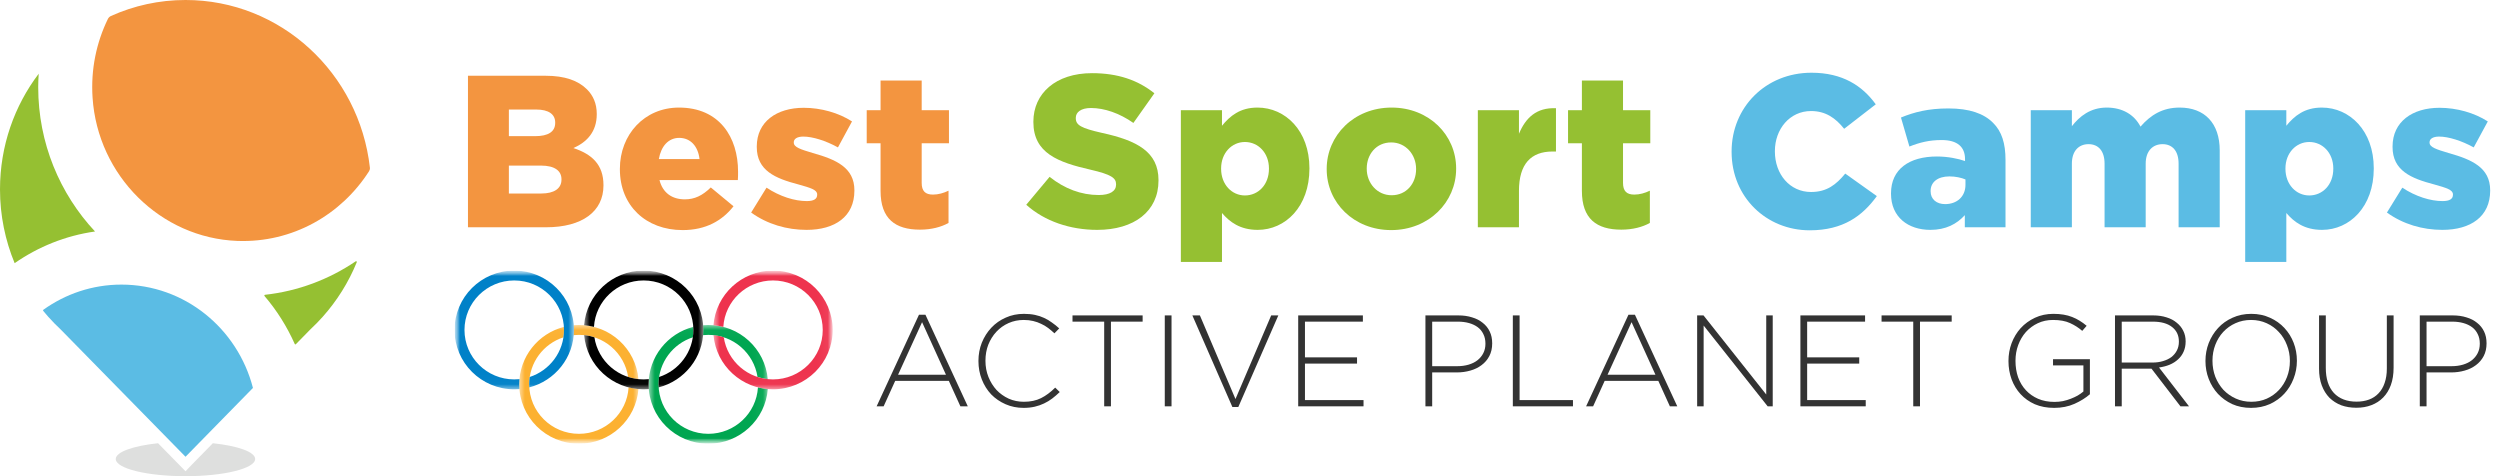 <svg width="231" height="44" viewBox="0 0 231 44" fill="none" xmlns="http://www.w3.org/2000/svg">
<path d="M167.22 21.28C163.22 21.28 160 18.22 160 14.04V14C160 9.92 163.14 6.72 167.38 6.72C170.24 6.72 172.08 7.92 173.32 9.64L170.4 11.9C169.6 10.9 168.68 10.26 167.34 10.26C165.38 10.26 164 11.92 164 13.96V14C164 16.1 165.38 17.74 167.34 17.74C168.8 17.74 169.66 17.06 170.5 16.04L173.42 18.12C172.1 19.94 170.32 21.28 167.22 21.28Z" fill="#5BBCE4"/>
<path d="M178.369 21.24C176.309 21.24 174.729 20.06 174.729 17.9V17.86C174.729 15.62 176.429 14.46 178.969 14.46C179.969 14.46 180.949 14.66 181.569 14.88V14.7C181.569 13.58 180.869 12.94 179.409 12.94C178.269 12.94 177.389 13.16 176.429 13.54L175.649 10.86C176.869 10.36 178.169 10.02 180.029 10.02C181.969 10.02 183.289 10.48 184.149 11.34C184.969 12.14 185.309 13.26 185.309 14.78V21H181.549V19.88C180.809 20.7 179.789 21.24 178.369 21.24ZM179.729 18.86C180.829 18.86 181.609 18.16 181.609 17.08V16.58C181.229 16.42 180.689 16.3 180.129 16.3C179.029 16.3 178.389 16.84 178.389 17.64V17.68C178.389 18.42 178.949 18.86 179.729 18.86Z" fill="#5BBCE4"/>
<path d="M187.642 21V10.18H191.442V11.66C192.142 10.76 193.142 9.94 194.662 9.94C196.102 9.94 197.202 10.58 197.782 11.7C198.722 10.62 199.822 9.94 201.402 9.94C203.702 9.94 205.102 11.38 205.102 13.9V21H201.302V15.12C201.302 13.94 200.722 13.32 199.822 13.32C198.922 13.32 198.262 13.94 198.262 15.12V21H194.462V15.12C194.462 13.94 193.882 13.32 192.982 13.32C192.082 13.32 191.442 13.94 191.442 15.12V21H187.642Z" fill="#5BBCE4"/>
<path d="M207.456 24.2V10.18H211.256V11.62C211.996 10.72 212.916 9.94 214.536 9.94C217.116 9.94 219.336 12.08 219.336 15.54V15.58C219.336 19.1 217.116 21.24 214.556 21.24C212.916 21.24 211.956 20.5 211.256 19.68V24.2H207.456ZM213.376 18.06C214.616 18.06 215.596 17.06 215.596 15.6V15.56C215.596 14.14 214.616 13.12 213.376 13.12C212.156 13.12 211.176 14.14 211.176 15.56V15.6C211.176 17.04 212.156 18.06 213.376 18.06Z" fill="#5BBCE4"/>
<path d="M225.672 21.24C223.852 21.24 222.052 20.72 220.552 19.64L221.972 17.34C223.212 18.16 224.572 18.58 225.692 18.58C226.352 18.58 226.652 18.38 226.652 18V17.96C226.652 17.54 226.052 17.36 224.912 17.04C222.772 16.48 221.072 15.76 221.072 13.58V13.54C221.072 11.24 222.912 9.96 225.412 9.96C226.992 9.96 228.632 10.42 229.872 11.22L228.572 13.62C227.452 13 226.232 12.62 225.372 12.62C224.792 12.62 224.492 12.84 224.492 13.14V13.18C224.492 13.6 225.112 13.8 226.252 14.14C228.392 14.74 230.092 15.48 230.092 17.58V17.62C230.092 20 228.312 21.24 225.672 21.24Z" fill="#5BBCE4"/>
<path d="M101.385 21.24C98.904 21.24 96.544 20.46 94.825 18.92L96.984 16.34C98.365 17.44 99.904 18.02 101.525 18.02C102.565 18.02 103.125 17.66 103.125 17.06V17.02C103.125 16.44 102.665 16.12 100.765 15.68C97.784 15 95.484 14.16 95.484 11.28V11.24C95.484 8.64 97.544 6.76 100.905 6.76C103.285 6.76 105.145 7.4 106.665 8.62L104.725 11.36C103.445 10.46 102.045 9.98 100.805 9.98C99.865 9.98 99.404 10.38 99.404 10.88V10.92C99.404 11.56 99.885 11.84 101.825 12.28C105.045 12.98 107.045 14.02 107.045 16.64V16.68C107.045 19.54 104.785 21.24 101.385 21.24Z" fill="#95C032"/>
<path d="M109.111 24.2V10.18H112.911V11.62C113.651 10.72 114.571 9.94 116.191 9.94C118.771 9.94 120.991 12.08 120.991 15.54V15.58C120.991 19.1 118.771 21.24 116.211 21.24C114.571 21.24 113.611 20.5 112.911 19.68V24.2H109.111ZM115.031 18.06C116.271 18.06 117.251 17.06 117.251 15.6V15.56C117.251 14.14 116.271 13.12 115.031 13.12C113.811 13.12 112.831 14.14 112.831 15.56V15.6C112.831 17.04 113.811 18.06 115.031 18.06Z" fill="#95C032"/>
<path d="M128.547 21.26C125.087 21.26 122.587 18.72 122.587 15.64V15.6C122.587 12.52 125.107 9.94 128.587 9.94C132.047 9.94 134.547 12.48 134.547 15.56V15.6C134.547 18.68 132.027 21.26 128.547 21.26ZM128.587 18.04C129.967 18.04 130.847 16.94 130.847 15.64V15.6C130.847 14.28 129.887 13.16 128.547 13.16C127.167 13.16 126.287 14.26 126.287 15.56V15.6C126.287 16.92 127.247 18.04 128.587 18.04Z" fill="#95C032"/>
<path d="M136.552 21V10.18H140.352V12.36C140.972 10.88 141.972 9.92 143.772 10V14H143.452C141.472 14 140.352 15.14 140.352 17.64V21H136.552Z" fill="#95C032"/>
<path d="M149.807 21.22C147.527 21.22 146.167 20.22 146.167 17.64V13.24H144.887V10.18H146.167V7.44H149.967V10.18H152.487V13.24H149.967V16.9C149.967 17.66 150.307 17.98 151.007 17.98C151.507 17.98 151.987 17.84 152.447 17.62V20.6C151.767 20.98 150.867 21.22 149.807 21.22Z" fill="#95C032"/>
<path d="M43.24 21V7H50.42C52.18 7 53.42 7.44 54.24 8.26C54.8 8.82 55.14 9.56 55.14 10.52V10.56C55.14 12.18 54.22 13.14 52.98 13.68C54.68 14.24 55.76 15.2 55.76 17.1V17.14C55.76 19.54 53.8 21 50.46 21H43.24ZM47.02 12.58H49.46C50.64 12.58 51.3 12.18 51.3 11.36V11.32C51.3 10.56 50.7 10.12 49.54 10.12H47.02V12.58ZM47.02 17.88H50.02C51.2 17.88 51.88 17.42 51.88 16.6V16.56C51.88 15.8 51.28 15.3 49.98 15.3H47.02V17.88Z" fill="#F39540"/>
<path d="M63.077 21.26C59.677 21.26 57.277 19 57.277 15.64V15.6C57.277 12.44 59.537 9.94 62.737 9.94C66.477 9.94 68.197 12.68 68.197 15.86C68.197 16.1 68.197 16.38 68.177 16.64H60.937C61.237 17.82 62.097 18.42 63.277 18.42C64.177 18.42 64.897 18.08 65.677 17.32L67.777 19.06C66.737 20.38 65.237 21.26 63.077 21.26ZM60.877 14.7H64.637C64.497 13.5 63.797 12.74 62.757 12.74C61.757 12.74 61.077 13.52 60.877 14.7Z" fill="#F39540"/>
<path d="M74.526 21.24C72.706 21.24 70.906 20.72 69.406 19.64L70.826 17.34C72.066 18.16 73.426 18.58 74.546 18.58C75.206 18.58 75.506 18.38 75.506 18V17.96C75.506 17.54 74.906 17.36 73.766 17.04C71.626 16.48 69.926 15.76 69.926 13.58V13.54C69.926 11.24 71.766 9.96 74.266 9.96C75.846 9.96 77.486 10.42 78.726 11.22L77.426 13.62C76.306 13 75.086 12.62 74.226 12.62C73.646 12.62 73.346 12.84 73.346 13.14V13.18C73.346 13.6 73.966 13.8 75.106 14.14C77.246 14.74 78.946 15.48 78.946 17.58V17.62C78.946 20 77.166 21.24 74.526 21.24Z" fill="#F39540"/>
<path d="M85.004 21.22C82.724 21.22 81.364 20.22 81.364 17.64V13.24H80.084V10.18H81.364V7.44H85.164V10.18H87.684V13.24H85.164V16.9C85.164 17.66 85.504 17.98 86.204 17.98C86.704 17.98 87.184 17.84 87.644 17.62V20.6C86.964 20.98 86.064 21.22 85.004 21.22Z" fill="#F39540"/>
<path d="M89.424 37.544H88.74L87.672 35.192H82.716L81.648 37.544H81L84.912 29.084H85.512L89.424 37.544ZM87.408 34.628L85.2 29.768L82.98 34.628H87.408Z" fill="#333333"/>
<path d="M97.92 36.224C97.696 36.44 97.464 36.64 97.224 36.824C96.992 37 96.74 37.152 96.468 37.28C96.204 37.408 95.916 37.508 95.604 37.58C95.292 37.652 94.952 37.688 94.584 37.688C93.984 37.688 93.428 37.576 92.916 37.352C92.404 37.128 91.96 36.824 91.584 36.44C91.216 36.048 90.928 35.588 90.72 35.06C90.512 34.532 90.408 33.968 90.408 33.368V33.344C90.408 32.752 90.512 32.192 90.72 31.664C90.936 31.136 91.228 30.676 91.596 30.284C91.972 29.884 92.416 29.572 92.928 29.348C93.44 29.116 94 29 94.608 29C94.984 29 95.324 29.032 95.628 29.096C95.932 29.16 96.212 29.252 96.468 29.372C96.732 29.492 96.976 29.636 97.2 29.804C97.432 29.964 97.656 30.144 97.872 30.344L97.428 30.8C97.244 30.624 97.052 30.46 96.852 30.308C96.652 30.156 96.436 30.028 96.204 29.924C95.98 29.812 95.732 29.724 95.46 29.66C95.196 29.596 94.908 29.564 94.596 29.564C94.092 29.564 93.624 29.66 93.192 29.852C92.76 30.044 92.384 30.312 92.064 30.656C91.752 30.992 91.504 31.388 91.32 31.844C91.144 32.3 91.056 32.792 91.056 33.32V33.344C91.056 33.872 91.148 34.368 91.332 34.832C91.516 35.288 91.764 35.688 92.076 36.032C92.396 36.368 92.772 36.636 93.204 36.836C93.636 37.028 94.104 37.124 94.608 37.124C95.216 37.124 95.744 37.012 96.192 36.788C96.64 36.564 97.076 36.24 97.5 35.816L97.92 36.224Z" fill="#333333"/>
<path d="M105.579 29.72H102.651V37.544H102.027V29.72H99.099V29.144H105.579V29.72Z" fill="#333333"/>
<path d="M108.249 37.544H107.625V29.144H108.249V37.544Z" fill="#333333"/>
<path d="M118.118 29.144L114.422 37.604H113.87L110.174 29.144H110.87L114.158 36.872L117.458 29.144H118.118Z" fill="#333333"/>
<path d="M125.99 37.544H119.954V29.144H125.93V29.72H120.578V33.02H125.39V33.596H120.578V36.968H125.99V37.544Z" fill="#333333"/>
<path d="M137.878 31.736C137.878 32.176 137.79 32.564 137.614 32.9C137.438 33.236 137.198 33.516 136.894 33.74C136.598 33.964 136.25 34.132 135.85 34.244C135.458 34.356 135.042 34.412 134.602 34.412H132.334V37.544H131.71V29.144H134.758C135.222 29.144 135.642 29.204 136.018 29.324C136.402 29.436 136.73 29.604 137.002 29.828C137.282 30.044 137.498 30.312 137.65 30.632C137.802 30.944 137.878 31.304 137.878 31.712V31.736ZM137.254 31.772V31.748C137.254 31.412 137.19 31.12 137.062 30.872C136.942 30.616 136.77 30.404 136.546 30.236C136.322 30.068 136.054 29.94 135.742 29.852C135.43 29.764 135.086 29.72 134.71 29.72H132.334V33.836H134.638C135.03 33.836 135.386 33.788 135.706 33.692C136.026 33.596 136.298 33.46 136.522 33.284C136.754 33.1 136.934 32.88 137.062 32.624C137.19 32.368 137.254 32.084 137.254 31.772Z" fill="#333333"/>
<path d="M145.342 37.544H139.786V29.144H140.41V36.968H145.342V37.544Z" fill="#333333"/>
<path d="M154.98 37.544H154.296L153.228 35.192H148.272L147.204 37.544H146.556L150.468 29.084H151.068L154.98 37.544ZM152.964 34.628L150.756 29.768L148.536 34.628H152.964Z" fill="#333333"/>
<path d="M163.8 37.544H163.332L157.416 30.08V37.544H156.816V29.144H157.404L163.2 36.452V29.144H163.8V37.544Z" fill="#333333"/>
<path d="M172.393 37.544H166.357V29.144H172.333V29.72H166.981V33.02H171.793V33.596H166.981V36.968H172.393V37.544Z" fill="#333333"/>
<path d="M180.336 29.72H177.408V37.544H176.784V29.72H173.856V29.144H180.336V29.72Z" fill="#333333"/>
<path d="M193.107 36.428C192.723 36.764 192.247 37.06 191.679 37.316C191.119 37.564 190.495 37.688 189.807 37.688C189.143 37.688 188.547 37.576 188.019 37.352C187.499 37.12 187.059 36.808 186.699 36.416C186.339 36.024 186.063 35.568 185.871 35.048C185.679 34.52 185.583 33.96 185.583 33.368V33.344C185.583 32.776 185.679 32.232 185.871 31.712C186.071 31.184 186.351 30.72 186.711 30.32C187.079 29.92 187.519 29.6 188.031 29.36C188.543 29.12 189.111 29 189.735 29C190.079 29 190.391 29.024 190.671 29.072C190.959 29.12 191.223 29.192 191.463 29.288C191.711 29.384 191.943 29.5 192.159 29.636C192.383 29.772 192.599 29.928 192.807 30.104L192.399 30.572C192.071 30.284 191.695 30.044 191.271 29.852C190.855 29.66 190.331 29.564 189.699 29.564C189.187 29.564 188.719 29.664 188.295 29.864C187.871 30.064 187.503 30.336 187.191 30.68C186.887 31.024 186.651 31.424 186.483 31.88C186.315 32.336 186.231 32.816 186.231 33.32V33.344C186.231 33.888 186.311 34.392 186.471 34.856C186.639 35.32 186.879 35.72 187.191 36.056C187.503 36.392 187.879 36.656 188.319 36.848C188.767 37.04 189.271 37.136 189.831 37.136C190.095 37.136 190.355 37.112 190.611 37.064C190.867 37.008 191.107 36.936 191.331 36.848C191.563 36.76 191.779 36.66 191.979 36.548C192.179 36.428 192.355 36.304 192.507 36.176V33.764H189.699V33.188H193.107V36.428Z" fill="#333333"/>
<path d="M202.265 37.544H201.473L198.797 34.064H196.049V37.544H195.425V29.144H198.953C199.409 29.144 199.821 29.204 200.189 29.324C200.557 29.436 200.869 29.6 201.125 29.816C201.389 30.024 201.593 30.276 201.737 30.572C201.881 30.86 201.953 31.18 201.953 31.532V31.556C201.953 31.908 201.889 32.224 201.761 32.504C201.641 32.776 201.469 33.012 201.245 33.212C201.029 33.412 200.769 33.576 200.465 33.704C200.169 33.824 199.845 33.908 199.493 33.956L202.265 37.544ZM201.329 31.58V31.556C201.329 30.988 201.117 30.54 200.693 30.212C200.277 29.884 199.685 29.72 198.917 29.72H196.049V33.5H198.881C199.233 33.5 199.557 33.456 199.853 33.368C200.157 33.28 200.417 33.156 200.633 32.996C200.849 32.828 201.017 32.628 201.137 32.396C201.265 32.156 201.329 31.884 201.329 31.58Z" fill="#333333"/>
<path d="M212.233 33.344C212.233 33.92 212.129 34.472 211.921 35C211.721 35.52 211.437 35.98 211.069 36.38C210.701 36.78 210.253 37.1 209.725 37.34C209.205 37.572 208.629 37.688 207.997 37.688C207.357 37.688 206.777 37.572 206.257 37.34C205.745 37.1 205.305 36.784 204.937 36.392C204.569 35.992 204.285 35.532 204.085 35.012C203.885 34.492 203.785 33.944 203.785 33.368V33.344C203.785 32.768 203.885 32.22 204.085 31.7C204.293 31.172 204.581 30.708 204.949 30.308C205.317 29.908 205.761 29.592 206.281 29.36C206.801 29.12 207.381 29 208.021 29C208.653 29 209.229 29.12 209.749 29.36C210.269 29.592 210.713 29.908 211.081 30.308C211.449 30.7 211.733 31.156 211.933 31.676C212.133 32.196 212.233 32.744 212.233 33.32C212.241 33.328 212.241 33.336 212.233 33.344ZM211.585 33.368V33.344C211.585 32.824 211.493 32.336 211.309 31.88C211.133 31.416 210.885 31.016 210.565 30.68C210.253 30.336 209.877 30.064 209.437 29.864C208.997 29.664 208.517 29.564 207.997 29.564C207.477 29.564 206.997 29.664 206.557 29.864C206.125 30.056 205.749 30.324 205.429 30.668C205.117 31.004 204.873 31.4 204.697 31.856C204.521 32.312 204.433 32.8 204.433 33.32V33.344C204.433 33.864 204.521 34.356 204.697 34.82C204.881 35.276 205.129 35.676 205.441 36.02C205.761 36.356 206.141 36.624 206.581 36.824C207.021 37.024 207.501 37.124 208.021 37.124C208.541 37.124 209.017 37.028 209.449 36.836C209.889 36.636 210.265 36.368 210.577 36.032C210.897 35.688 211.145 35.288 211.321 34.832C211.497 34.376 211.585 33.888 211.585 33.368Z" fill="#333333"/>
<path d="M221.168 33.98C221.168 34.58 221.084 35.112 220.916 35.576C220.748 36.032 220.512 36.416 220.208 36.728C219.904 37.04 219.54 37.276 219.116 37.436C218.7 37.596 218.236 37.676 217.724 37.676C217.22 37.676 216.756 37.6 216.332 37.448C215.916 37.288 215.552 37.056 215.24 36.752C214.936 36.44 214.7 36.06 214.532 35.612C214.364 35.164 214.28 34.644 214.28 34.052V29.144H214.904V33.992C214.904 34.992 215.152 35.764 215.648 36.308C216.152 36.844 216.852 37.112 217.748 37.112C218.172 37.112 218.556 37.048 218.9 36.92C219.244 36.792 219.536 36.6 219.776 36.344C220.024 36.088 220.212 35.768 220.34 35.384C220.476 35 220.544 34.556 220.544 34.052V29.144H221.168V33.98Z" fill="#333333"/>
<path d="M229.757 31.736C229.757 32.176 229.669 32.564 229.493 32.9C229.317 33.236 229.077 33.516 228.773 33.74C228.477 33.964 228.129 34.132 227.729 34.244C227.337 34.356 226.921 34.412 226.481 34.412H224.213V37.544H223.589V29.144H226.637C227.101 29.144 227.521 29.204 227.897 29.324C228.281 29.436 228.609 29.604 228.881 29.828C229.161 30.044 229.377 30.312 229.529 30.632C229.681 30.944 229.757 31.304 229.757 31.712V31.736ZM229.133 31.772V31.748C229.133 31.412 229.069 31.12 228.941 30.872C228.821 30.616 228.649 30.404 228.425 30.236C228.201 30.068 227.933 29.94 227.621 29.852C227.309 29.764 226.965 29.72 226.589 29.72H224.213V33.836H226.517C226.909 33.836 227.265 33.788 227.585 33.692C227.905 33.596 228.177 33.46 228.401 33.284C228.633 33.1 228.813 32.88 228.941 32.624C229.069 32.368 229.133 32.084 229.133 31.772Z" fill="#333333"/>
<g clip-path="url(#clip0_2447_542)">
<mask id="mask0_2447_542" style="mask-type:alpha" maskUnits="userSpaceOnUse" x="42" y="25" width="35" height="16">
<path d="M77 25H42V41H77V25Z" fill="#C4C4C4"/>
</mask>
<g mask="url(#mask0_2447_542)">
<mask id="mask1_2447_542" style="mask-type:alpha" maskUnits="userSpaceOnUse" x="59" y="30" width="12" height="11">
<path fill-rule="evenodd" clip-rule="evenodd" d="M59.931 30.029H70.946V41H59.931V30.029Z" fill="white"/>
</mask>
<g mask="url(#mask1_2447_542)">
<path fill-rule="evenodd" clip-rule="evenodd" d="M70.035 35.796C69.889 38.189 67.89 40.085 65.448 40.085C62.908 40.085 60.852 38.039 60.852 35.514C60.852 33.486 62.178 31.766 64.017 31.168C64.05 30.945 64.068 30.718 64.068 30.486C64.068 30.39 64.064 30.297 64.06 30.203C61.684 30.816 59.931 32.961 59.931 35.514C59.931 38.543 62.4 41 65.448 41C68.346 41 70.722 38.776 70.946 35.951C70.634 35.924 70.33 35.872 70.035 35.796ZM65.449 30.942C67.752 30.942 69.663 32.63 69.995 34.832C70.298 34.93 70.615 34.998 70.942 35.033C70.697 32.228 68.33 30.029 65.449 30.029C65.287 30.029 65.128 30.036 64.972 30.049C64.982 30.193 64.988 30.338 64.988 30.486C64.988 30.648 64.98 30.809 64.967 30.967C65.125 30.951 65.285 30.942 65.449 30.942Z" fill="#00A651"/>
</g>
<mask id="mask2_2447_542" style="mask-type:alpha" maskUnits="userSpaceOnUse" x="47" y="30" width="12" height="11">
<path fill-rule="evenodd" clip-rule="evenodd" d="M47.977 30.029H58.993V41H47.977V30.029Z" fill="white"/>
</mask>
<g mask="url(#mask2_2447_542)">
<path fill-rule="evenodd" clip-rule="evenodd" d="M58.993 35.95C58.77 38.777 56.394 41 53.495 41C50.447 41 47.977 38.543 47.977 35.514C47.977 32.961 49.731 30.816 52.107 30.204C52.111 30.297 52.114 30.39 52.114 30.485C52.114 30.718 52.096 30.946 52.063 31.168C50.225 31.766 48.898 33.486 48.898 35.514C48.898 38.039 50.954 40.085 53.495 40.085C55.937 40.085 57.937 38.189 58.082 35.796C58.376 35.872 58.682 35.924 58.993 35.95ZM53.013 30.967C53.026 30.809 53.035 30.648 53.035 30.485C53.035 30.339 53.029 30.193 53.019 30.049C53.175 30.036 53.334 30.029 53.495 30.029C56.377 30.029 58.746 32.228 58.992 35.033C58.662 34.998 58.344 34.93 58.041 34.832C57.71 32.63 55.799 30.942 53.495 30.942C53.332 30.942 53.171 30.951 53.013 30.967Z" fill="#FCB131"/>
</g>
<mask id="mask3_2447_542" style="mask-type:alpha" maskUnits="userSpaceOnUse" x="65" y="25" width="12" height="11">
<path fill-rule="evenodd" clip-rule="evenodd" d="M65.923 25H76.941V35.971H65.923V25Z" fill="white"/>
</mask>
<g mask="url(#mask3_2447_542)">
<path fill-rule="evenodd" clip-rule="evenodd" d="M76.941 30.486C76.941 33.515 74.471 35.971 71.424 35.971C68.539 35.971 66.173 33.772 65.927 30.967C66.257 31.001 66.573 31.07 66.877 31.168C67.208 33.369 69.117 35.057 71.424 35.057C73.962 35.057 76.021 33.01 76.021 30.486C76.021 27.962 73.962 25.914 71.424 25.914C68.979 25.914 66.981 27.81 66.835 30.204C66.54 30.128 66.236 30.076 65.923 30.049C66.148 27.223 68.524 25 71.424 25C74.471 25 76.941 27.456 76.941 30.486Z" fill="#EE334E"/>
</g>
<mask id="mask4_2447_542" style="mask-type:alpha" maskUnits="userSpaceOnUse" x="53" y="25" width="12" height="11">
<path fill-rule="evenodd" clip-rule="evenodd" d="M53.971 25H64.988V35.971H53.971V25Z" fill="white"/>
</mask>
<g mask="url(#mask4_2447_542)">
<path fill-rule="evenodd" clip-rule="evenodd" d="M59.47 35.058C57.165 35.058 55.255 33.369 54.923 31.168C54.62 31.07 54.304 31.001 53.974 30.967C54.22 33.772 56.586 35.971 59.47 35.971C59.632 35.971 59.791 35.965 59.948 35.951C59.938 35.808 59.931 35.662 59.931 35.514C59.931 35.352 59.939 35.191 59.953 35.033C59.794 35.049 59.633 35.058 59.47 35.058ZM59.47 25C56.571 25 54.195 27.223 53.971 30.049C54.283 30.076 54.586 30.128 54.882 30.204C55.027 27.81 57.026 25.914 59.47 25.914C62.01 25.914 64.068 27.962 64.068 30.486C64.068 32.513 62.741 34.234 60.901 34.833C60.869 35.054 60.852 35.282 60.852 35.514C60.852 35.609 60.852 35.703 60.859 35.796C63.234 35.184 64.988 33.039 64.988 30.486C64.988 27.456 62.519 25 59.47 25Z" fill="black"/>
</g>
<mask id="mask5_2447_542" style="mask-type:alpha" maskUnits="userSpaceOnUse" x="42" y="25" width="12" height="11">
<path fill-rule="evenodd" clip-rule="evenodd" d="M42 25H53.034V35.971H42V25Z" fill="white"/>
</mask>
<g mask="url(#mask5_2447_542)">
<path fill-rule="evenodd" clip-rule="evenodd" d="M53.033 30.486C53.033 27.456 50.564 25 47.515 25C44.469 25 41.999 27.456 41.999 30.486C41.999 33.515 44.469 35.971 47.515 35.971C47.677 35.971 47.835 35.965 47.993 35.951C47.982 35.808 47.975 35.661 47.975 35.514C47.975 35.352 47.984 35.191 47.997 35.033C47.838 35.049 47.678 35.057 47.515 35.057C44.976 35.057 42.918 33.01 42.918 30.486C42.918 27.962 44.976 25.914 47.515 25.914C50.056 25.914 52.113 27.962 52.113 30.486C52.113 32.514 50.785 34.234 48.946 34.833C48.914 35.054 48.897 35.282 48.897 35.514C48.897 35.609 48.898 35.703 48.904 35.796C51.279 35.184 53.033 33.039 53.033 30.486Z" fill="#0081C8"/>
</g>
</g>
</g>
<path d="M3.531 8.06C3.531 7.639 3.548 7.225 3.577 6.81C1.336 9.767 0 13.471 0 17.502C0 19.92 0.488 22.225 1.353 24.317C3.531 22.8 6.057 21.775 8.78 21.39C5.534 17.916 3.531 13.222 3.531 8.06Z" fill="#95C032"/>
<path d="M17.142 0C14.691 0 12.363 0.527 10.255 1.476C10.127 1.535 10.023 1.636 9.964 1.76C8.913 3.923 8.379 6.401 8.553 9.02C9.024 16.227 14.848 21.994 21.927 22.261C27.025 22.45 31.531 19.843 34.103 15.818C34.161 15.724 34.191 15.611 34.179 15.498C33.203 6.78 25.951 0 17.142 0Z" fill="#F39540"/>
<path d="M24.441 27.352C25.573 28.674 26.514 30.167 27.234 31.785C27.251 31.827 27.309 31.838 27.338 31.803L28.674 30.44C29.069 30.072 29.452 29.681 29.812 29.278L29.818 29.272C31.13 27.802 32.205 26.096 32.965 24.229C32.989 24.169 32.919 24.11 32.867 24.146C30.41 25.811 27.553 26.901 24.482 27.239C24.429 27.251 24.406 27.316 24.441 27.352Z" fill="#95C032"/>
<path d="M11.219 26.297C8.53 26.297 6.045 27.162 4.001 28.626C3.972 28.65 3.966 28.691 3.989 28.721C4.146 28.911 4.303 29.095 4.466 29.278L4.471 29.284C4.831 29.687 5.215 30.078 5.61 30.446L17.142 42.204L23.373 35.845C21.956 30.351 17.055 26.297 11.219 26.297Z" fill="#5BBCE4"/>
<path opacity="0.83" d="M17.142 43.544L16.579 42.969L14.604 40.954C12.311 41.197 10.696 41.76 10.696 42.412C10.696 43.289 13.582 44 17.136 44C20.69 44 23.576 43.289 23.576 42.412C23.576 41.754 21.967 41.197 19.668 40.954L17.694 42.969L17.142 43.544Z" fill="#D8D9D8"/>
<defs>
<clipPath id="clip0_2447_542">
<rect width="35" height="16" fill="white" transform="translate(42 25)"/>
</clipPath>
</defs>
</svg>

